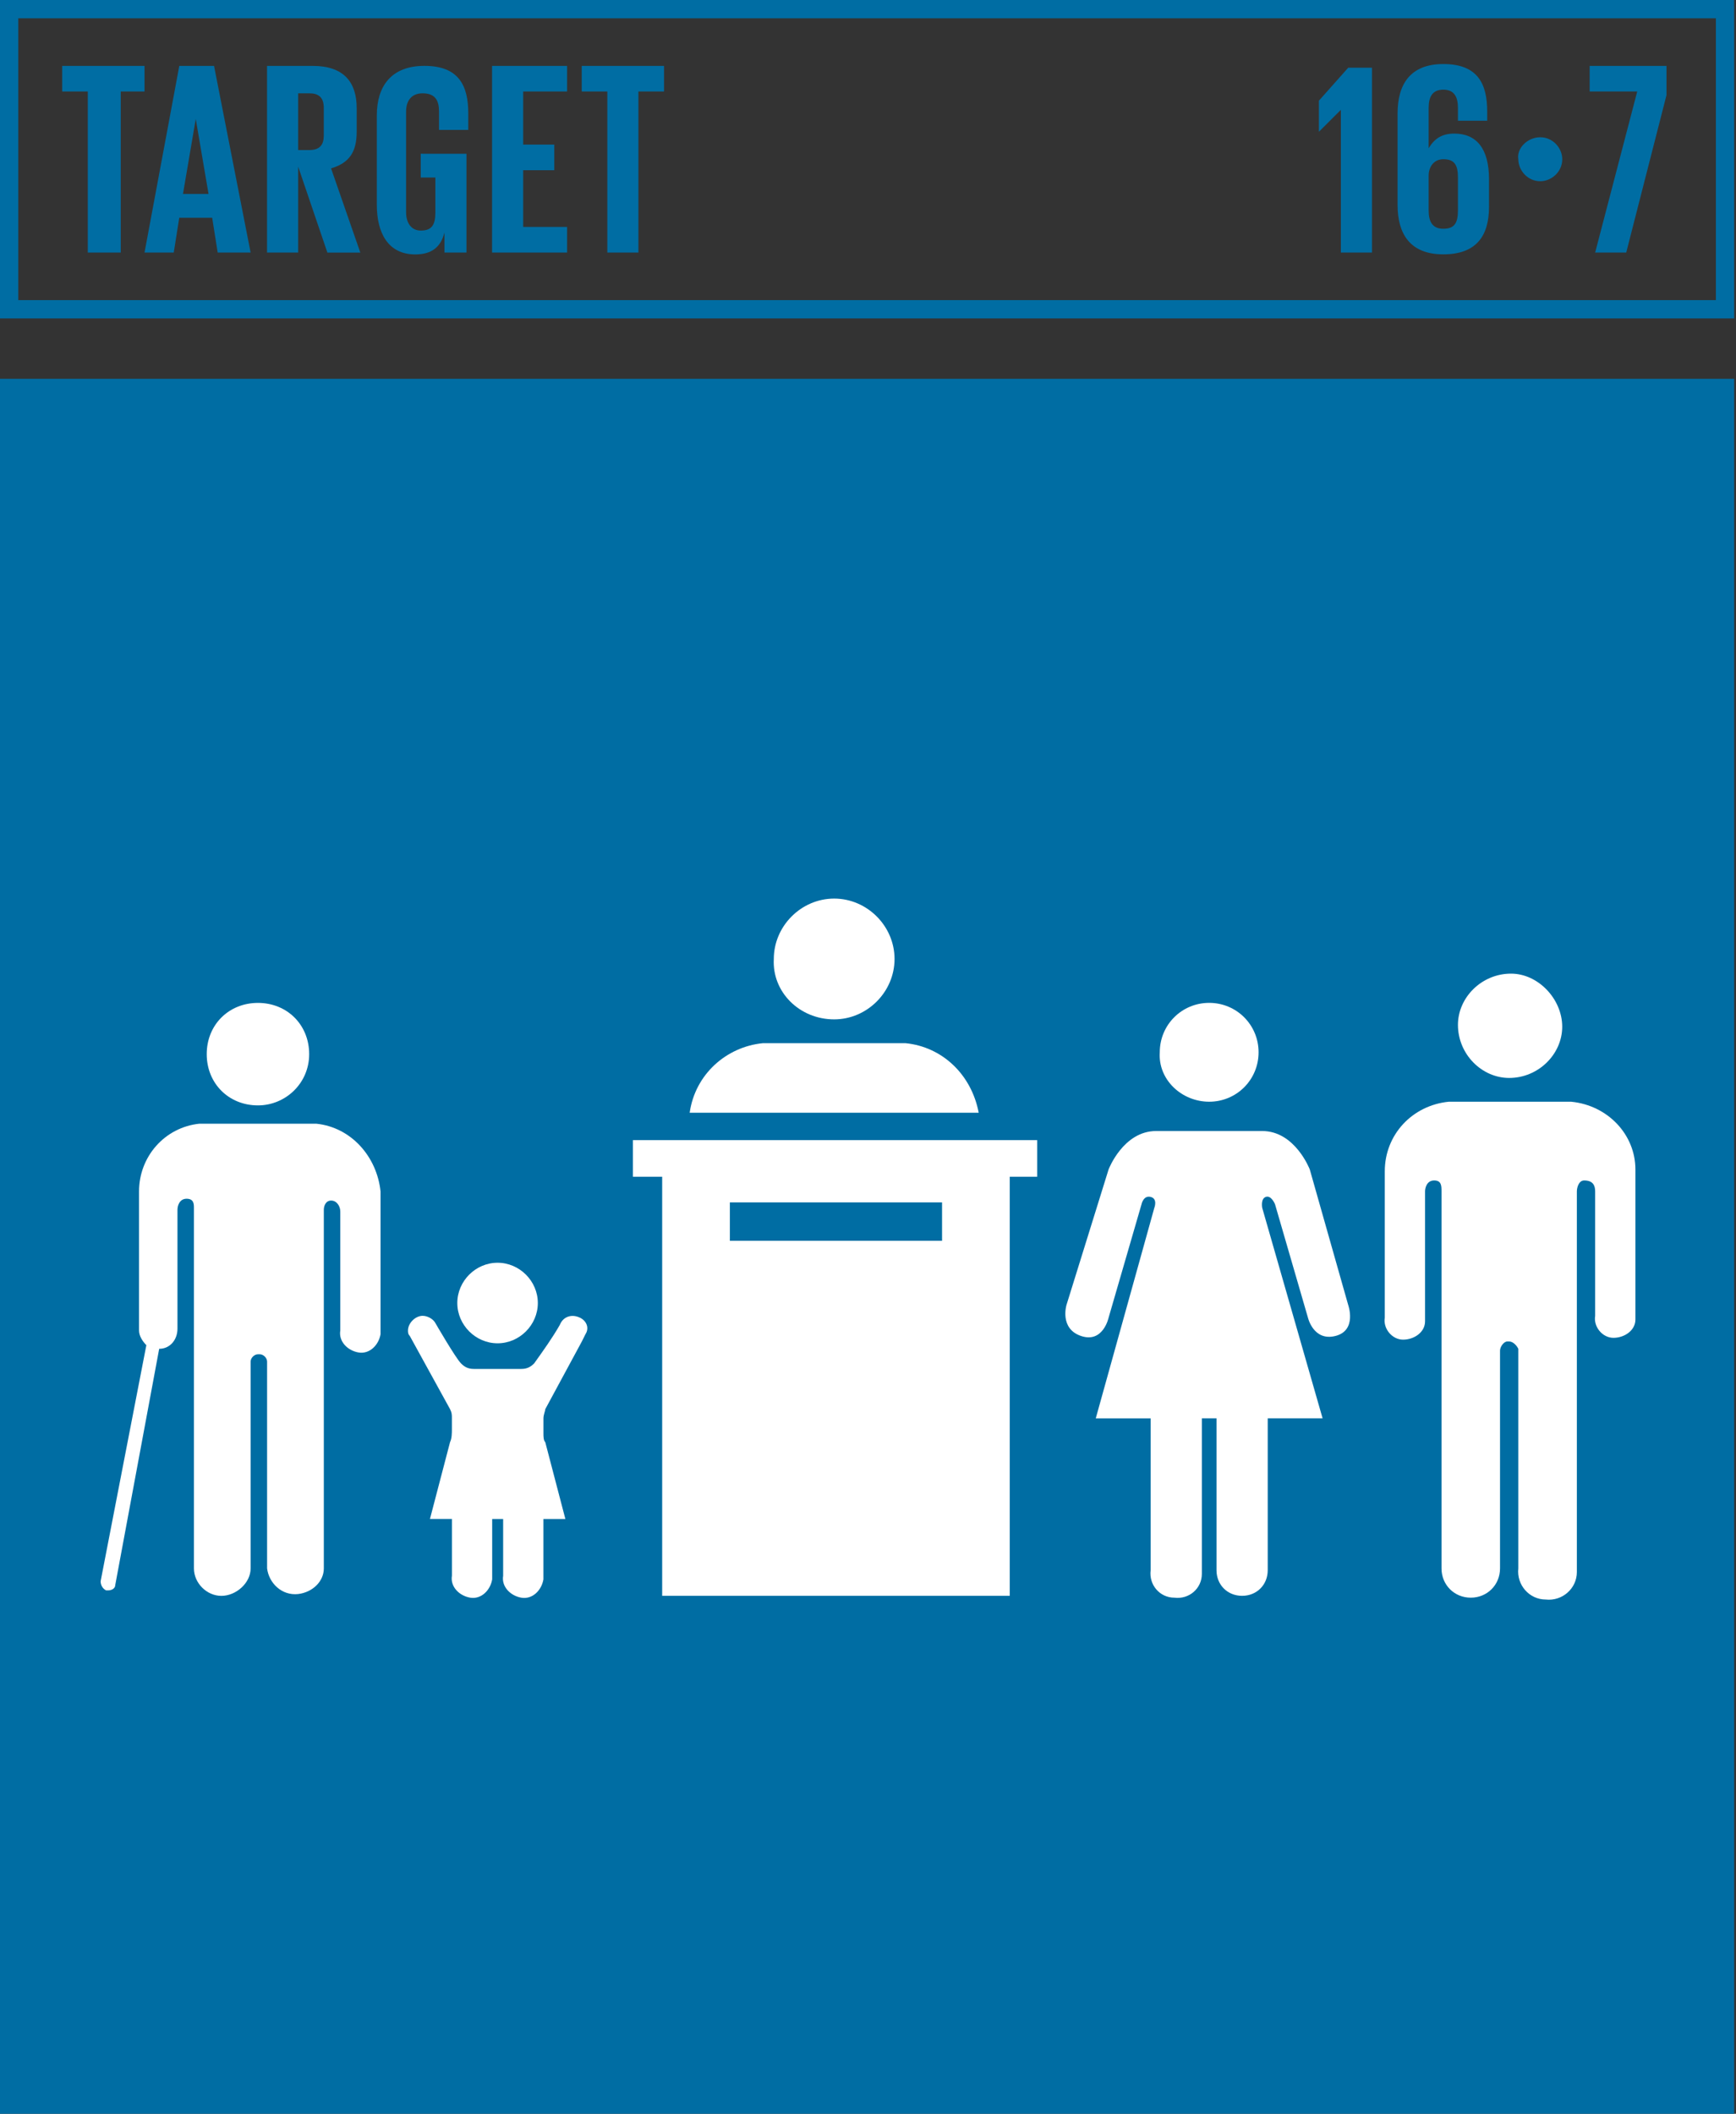 <?xml version="1.0" encoding="UTF-8"?><svg id="Capa_1" xmlns="http://www.w3.org/2000/svg" viewBox="0 0 467 568.37"><rect x="0" y="0" width="467" height="568.37" fill="#333333" stroke="none"/><defs><style>.cls-1{fill:#006da3;}.cls-2{fill:#fff;}</style></defs><path class="cls-1" d="M4.92,80.7H461.59V4.92H4.92V80.7Zm462.08,4.92H0V0H466.51V85.62h.49Z"/><polygon class="cls-1" points="16.73 17.72 38.88 17.72 38.88 24.6 32.48 24.6 32.48 67.91 23.62 67.91 23.62 24.6 16.73 24.6 16.73 17.72"/><path class="cls-1" d="M49.21,52.16h6.89l-3.44-20.18-3.44,20.18Zm-10.33,15.75l9.35-50.19h9.35l9.84,50.19h-8.86l-1.48-9.35h-8.86l-1.48,9.35h-7.87Z"/><path class="cls-1" d="M80.21,24.6v15.75h2.95c2.95,0,3.94-1.48,3.94-3.94v-7.38c0-2.95-1.48-3.94-3.94-3.94h-2.95v-.49Zm0,20.18v23.13h-8.37V17.72h12.3c8.37,0,11.81,4.43,11.81,11.32v6.4c0,5.41-1.97,8.37-6.89,9.84l7.87,22.64h-8.86l-7.87-23.13Z"/><path class="cls-1" d="M113.67,41.34h11.81v26.57h-5.91v-5.41c-.98,3.94-3.44,5.91-7.87,5.91-7.38,0-10.33-5.91-10.33-13.29V31c0-7.87,3.94-13.29,12.79-13.29,9.35,0,11.81,5.41,11.81,12.79v4.43h-7.87v-4.92c0-2.95-.98-4.92-4.43-4.92-2.95,0-4.43,1.97-4.43,4.92v27.07c0,2.95,1.48,4.92,3.94,4.92,2.95,0,3.94-1.48,3.94-4.92v-9.35h-3.94v-6.4h.49Z"/><polygon class="cls-1" points="132.37 17.72 152.55 17.72 152.55 24.6 140.74 24.6 140.74 38.88 149.11 38.88 149.11 45.77 140.74 45.77 140.74 61.02 152.55 61.02 152.55 67.91 132.37 67.91 132.37 17.72"/><polygon class="cls-1" points="156.49 17.72 178.63 17.72 178.63 24.6 171.74 24.6 171.74 67.91 163.38 67.91 163.38 24.6 156.49 24.6 156.49 17.72"/><polygon class="cls-1" points="369.07 17.72 369.07 67.91 360.71 67.91 360.71 29.53 354.8 35.43 354.8 27.07 362.68 18.21 369.07 18.21 369.07 17.72"/><path class="cls-1" d="M392.2,56.59v-8.86c0-3.44-.98-4.92-3.94-4.92-2.46,0-3.94,1.97-3.94,4.43v9.35c0,2.95,.98,4.92,3.94,4.92s3.94-1.48,3.94-4.92m-16.24-1.48V30.51c0-7.87,3.44-13.29,12.3-13.29,9.35,0,11.81,5.41,11.81,12.79v2.46h-7.87v-3.44c0-2.95-.98-4.92-3.94-4.92s-3.94,1.97-3.94,4.92v10.83c1.48-2.46,3.44-3.94,6.89-3.94,5.91,0,9.35,3.94,9.35,12.3v7.38c0,7.87-3.44,12.79-12.3,12.79s-12.3-5.41-12.3-13.29"/><path class="cls-1" d="M414.35,36.91c3.44,0,5.91,2.95,5.91,5.91,0,3.44-2.95,5.91-5.91,5.91-3.44,0-5.91-2.95-5.91-5.91-.49-2.95,2.46-5.91,5.91-5.91"/><polygon class="cls-1" points="427.14 17.72 448.3 17.72 448.3 25.59 437.47 67.91 429.11 67.91 440.43 24.6 427.63 24.6 427.63 17.72 427.14 17.72"/><g><rect class="cls-1" x="0" y="101.86" width="466.51" height="466.51"/><path class="cls-2" d="M405.98,289.85c7.87,0,14.27-6.4,14.27-13.78s-6.4-14.27-13.78-14.27c-7.87,0-14.27,6.4-14.27,13.78,0,7.87,6.4,14.27,13.78,14.27"/><path class="cls-2" d="M422.71,296.24h-32.97c-9.84,.98-17.22,8.86-17.22,18.7v39.37c-.49,2.95,1.97,5.91,4.92,5.91s5.91-1.97,5.91-4.92v-34.94c0-.98,.49-2.95,2.46-2.95s1.97,1.48,1.97,2.95v101.37c0,4.43,3.44,7.87,7.87,7.87s7.87-3.44,7.87-7.87v-58.56c0-.98,.98-2.46,1.97-2.46h.49c.98,0,1.97,.98,2.46,1.97v59.05c-.49,4.43,2.95,8.37,7.38,8.37,4.43,.49,8.37-2.95,8.37-7.38v-102.36c0-.98,.49-2.95,1.97-2.95,2.46,0,2.95,1.48,2.95,2.95v33.46c-.49,2.95,1.97,5.91,4.92,5.91s5.91-1.97,5.91-4.92v-40.35c0-9.35-7.38-17.22-17.22-18.21"/><path class="cls-2" d="M325.28,296.24c7.38,0,13.29-5.91,13.29-13.29s-5.91-13.29-13.29-13.29-13.29,5.91-13.29,13.29c-.49,7.38,5.91,13.29,13.29,13.29"/><path class="cls-2" d="M352.34,314.45s-3.94-10.33-12.79-10.33h-28.54c-8.86,0-12.79,10.33-12.79,10.33l-11.32,36.42s-1.97,6.4,3.94,8.37c5.91,1.97,7.38-4.92,7.38-4.92l8.86-30.51s.49-2.46,2.46-1.97,.98,2.95,.98,2.95l-15.75,56.59h14.76v40.84c-.49,3.94,2.46,7.38,6.4,7.38,3.94,.49,7.38-2.46,7.38-6.4v-41.83h3.94v40.84c0,3.94,2.95,6.89,6.89,6.89s6.89-2.95,6.89-6.89v-40.84h14.76l-16.24-56.59s-.49-2.46,.98-2.95,2.46,1.97,2.46,1.97l8.86,30.51s1.48,6.4,7.38,4.92c5.91-1.48,3.44-8.37,3.44-8.37l-10.33-36.42Z"/><path class="cls-2" d="M69.39,297.23c7.38,0,13.78-5.91,13.78-13.78s-5.91-13.78-13.78-13.78-13.78,5.91-13.78,13.78,5.91,13.78,13.78,13.78"/><path class="cls-2" d="M85.13,302.15h-31.49c-9.35,.98-16.24,8.86-16.24,18.21v37.4c0,1.48,.98,2.95,1.97,3.94l-12.3,63.48c0,.98,.49,1.97,1.48,2.46h.49c.98,0,1.97-.49,1.97-1.48l11.81-63.48c2.95,0,4.92-2.46,4.92-5.41v-31.99c0-.98,.49-2.95,2.46-2.95s1.97,1.48,1.97,2.46v96.94c0,3.94,3.44,7.38,7.38,7.38s7.87-3.44,7.87-7.38v-55.61c0-.98,.98-1.97,1.97-1.97h.49c.98,0,1.97,.98,1.97,1.97v55.61c.49,3.94,3.94,7.38,8.37,6.89,3.94-.49,6.89-3.44,6.89-6.89v-96.45c0-.98,.49-2.46,1.97-2.46s2.46,1.48,2.46,2.95v31.99c-.49,2.95,1.97,5.41,4.92,5.91,2.95,.49,5.41-1.97,5.91-4.92v-38.38c-.98-9.35-7.87-17.22-17.22-18.21"/><path class="cls-2" d="M155.99,354.31c-1.97-.98-4.43-.49-5.41,1.97-1.97,3.44-4.43,6.89-6.89,10.33-.98,.98-1.97,1.48-3.44,1.48h-12.79c-1.48,0-2.46-.49-3.44-1.48-1.48-1.48-6.89-10.83-6.89-10.83-.49-.98-1.97-1.97-3.44-1.97-1.97,0-3.94,1.97-3.94,3.94,0,.49,0,.98,.49,1.48l10.83,19.68c.49,.98,.49,1.48,.49,2.46v2.95c0,.98,0,2.46-.49,3.44l-5.41,20.67h5.91v15.26c-.49,2.95,1.97,5.41,4.92,5.91,2.95,.49,5.41-1.97,5.91-4.92v-16.24h2.95v15.26c-.49,2.95,1.97,5.41,4.92,5.91,2.95,.49,5.41-1.97,5.91-4.92v-16.24h5.91l-5.41-20.67c-.49-.49-.49-1.48-.49-2.46v-3.94c0-.98,.49-1.97,.49-2.46l9.84-18.21,.98-1.97c.98-1.48,.49-3.44-1.48-4.43"/><path class="cls-2" d="M133.85,361.2c5.91,0,10.83-4.92,10.83-10.83s-4.92-10.83-10.83-10.83-10.83,4.92-10.83,10.83,4.92,10.83,10.83,10.83"/><path class="cls-2" d="M224.4,274.1c8.86,0,16.24-7.38,16.24-16.24s-7.38-16.24-16.24-16.24-16.24,7.38-16.24,16.24c-.49,8.86,6.89,16.24,16.24,16.24"/><path class="cls-2" d="M243.59,280.5h-38.38c-9.84,.98-18.21,8.37-19.68,18.7h77.75c-1.97-10.33-9.84-17.72-19.68-18.7"/><path class="cls-2" d="M253.92,333.64h-57.58v-10.33h57.08v10.33h.49Zm11.81-27.07h-95.47v9.84h7.87v112.69h93.5v-112.69h7.38v-9.84h-13.29Z"/></g></svg>